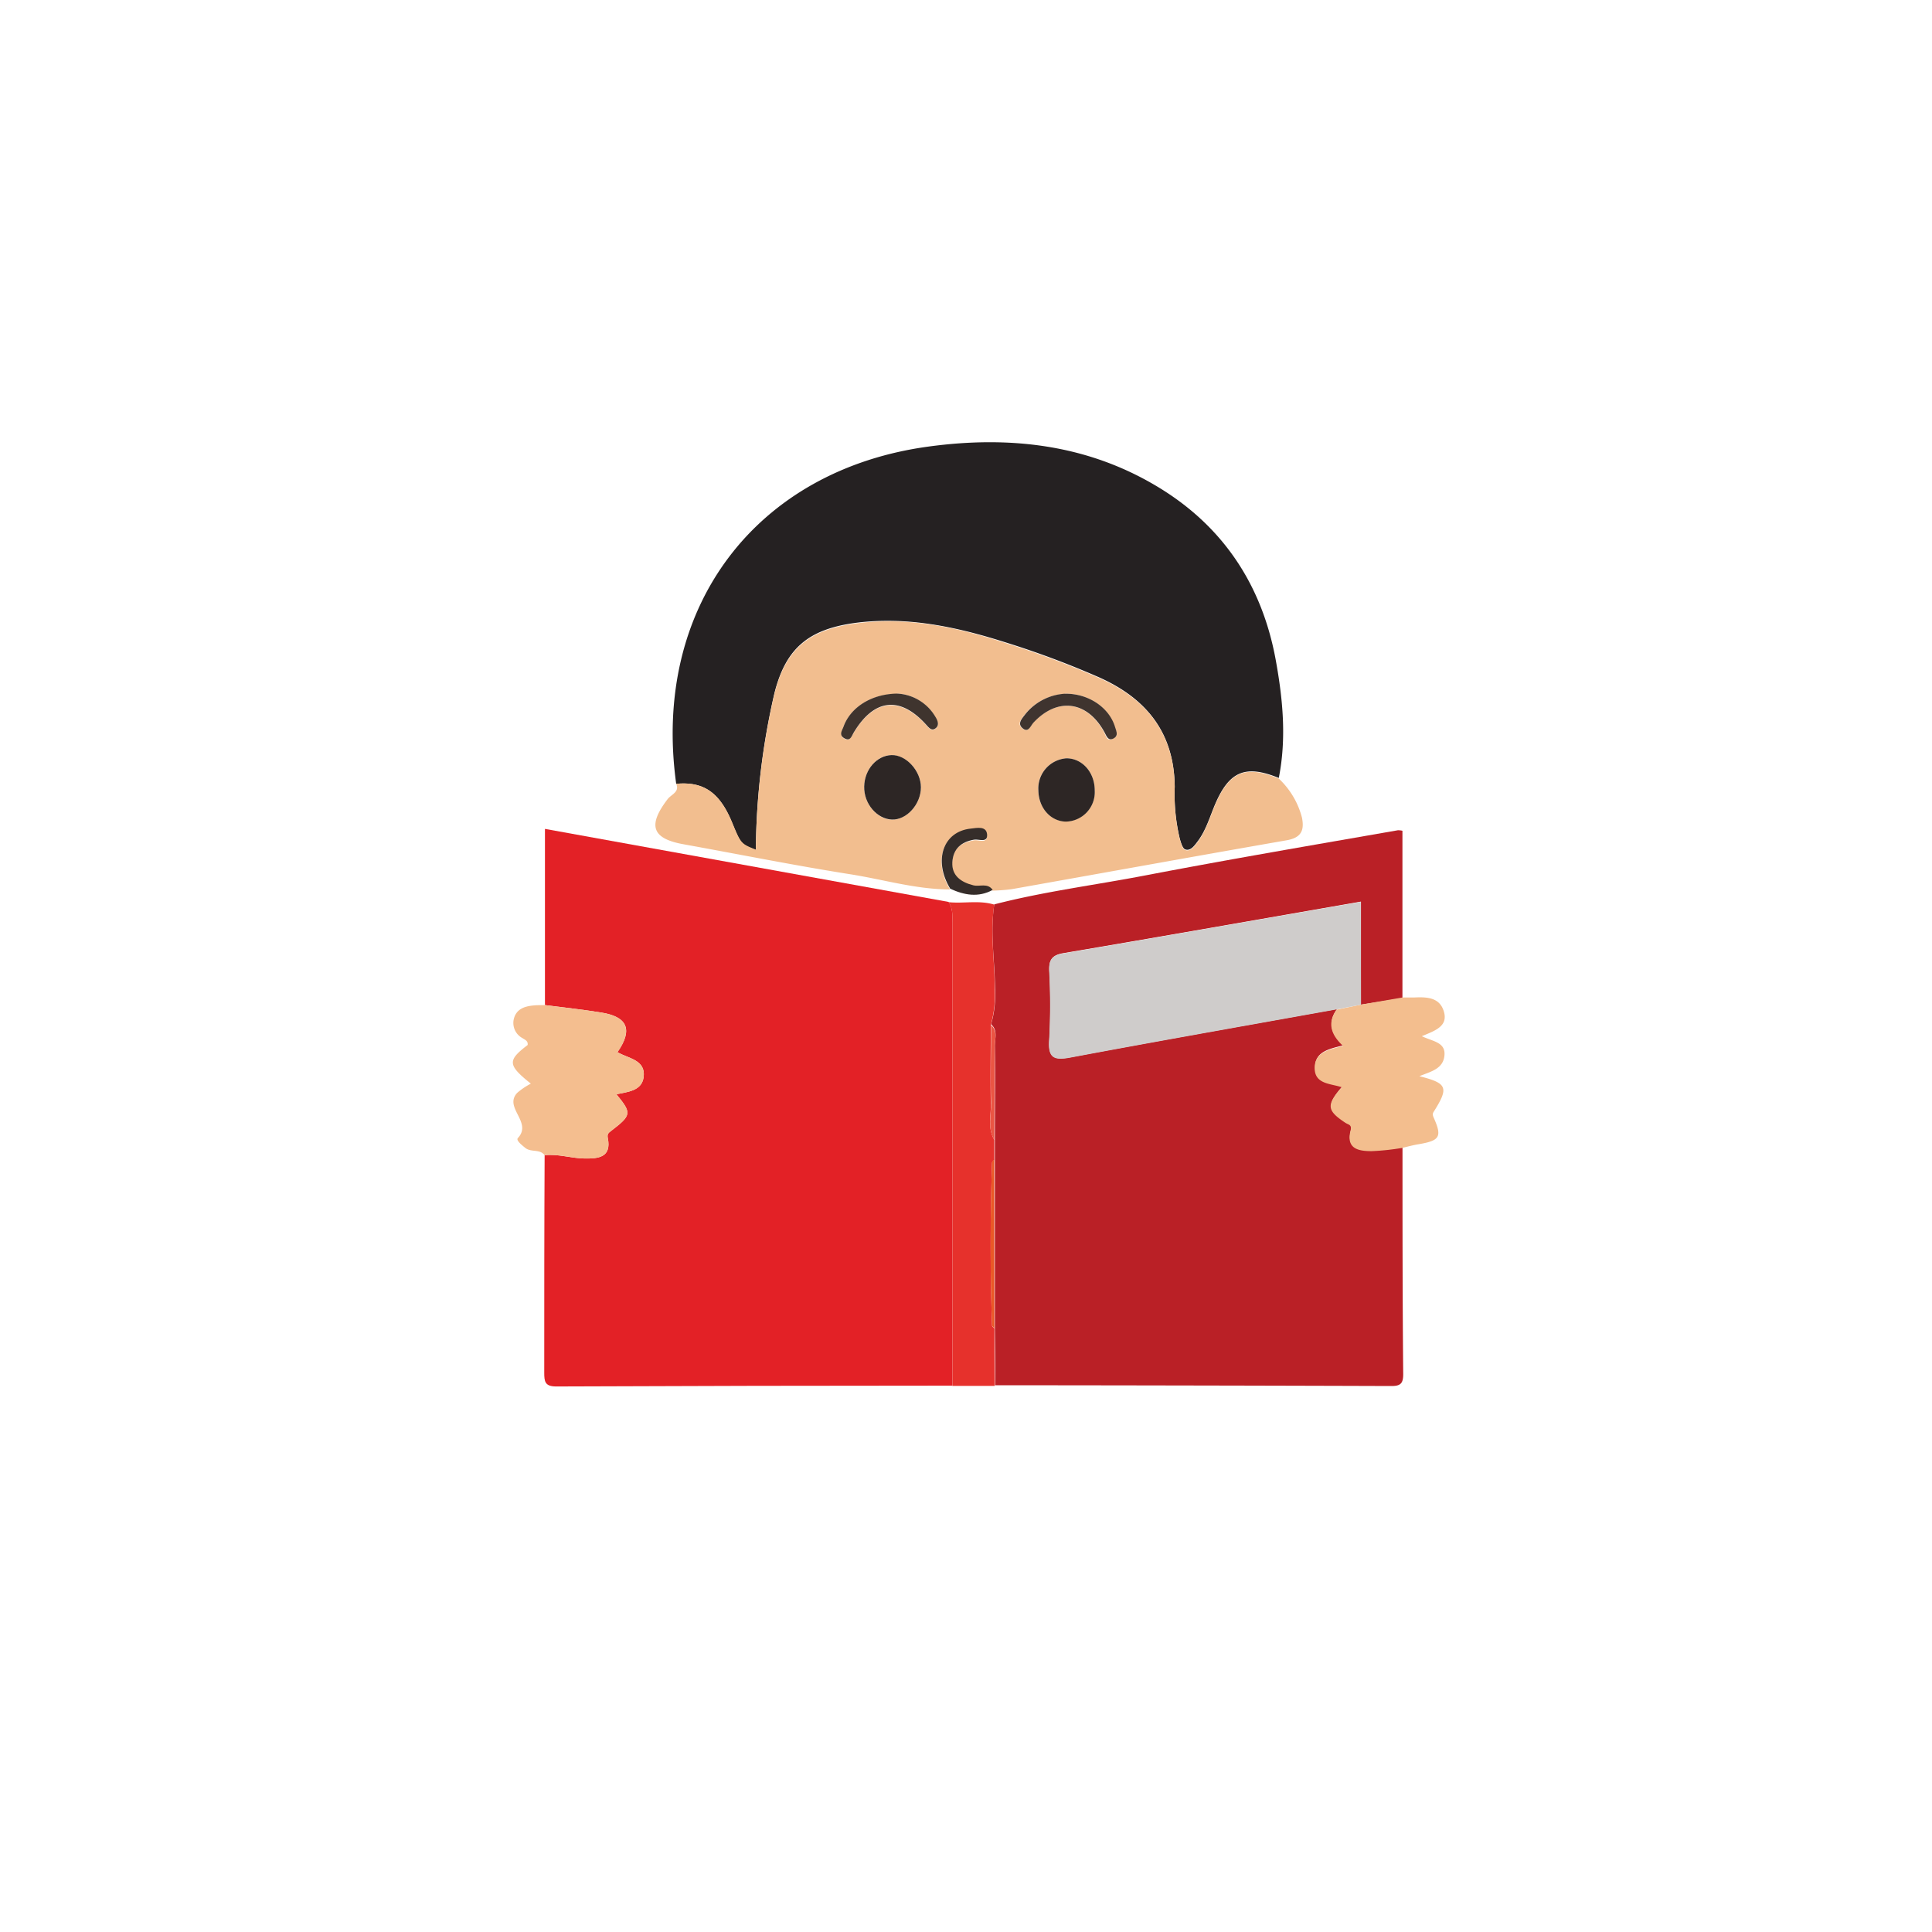 <svg id="Layer_1" data-name="Layer 1" xmlns="http://www.w3.org/2000/svg" viewBox="0 0 300 300"><defs><style>.cls-1{fill:#e32126;}.cls-2{fill:#ba2026;}.cls-3{fill:#252122;}.cls-4{fill:#f2be8f;}.cls-5{fill:#e6312c;}.cls-6{fill:#f4be8f;}.cls-7{fill:#f3be8e;}.cls-8{fill:#352d2a;}.cls-9{fill:#cfcccb;}.cls-10{fill:#ea5826;}.cls-11{fill:#ea5543;}.cls-12{fill:#2d2625;}.cls-13{fill:#3f342e;}.cls-14{fill:#3f342f;}</style></defs><path class="cls-1" d="M147.87,215.16q-30.75,0-61.51.13c-1.76,0-1.85-.79-1.85-2.15,0-11.25,0-22.51.06-33.76,2.1-.23,4.13.48,6.19.51s4.23-.11,3.62-3.16c-.12-.64.09-.8.52-1.13,3.19-2.44,3.22-2.75.82-5.68,1.76-.38,3.93-.52,4.22-2.65.36-2.73-2.4-2.9-4.06-3.89,2.41-3.46,1.6-5.48-2.45-6.14-2.92-.48-5.87-.79-8.81-1.17V128.71l62.67,11.34c.74,1.07.59,2.28.59,3.47Q147.87,179.34,147.87,215.16Z"/><path class="cls-2" d="M154.39,140.43c7.74-2,15.69-3,23.53-4.51,13-2.49,26.1-4.72,39.15-7a3.19,3.19,0,0,1,.7.08v26L211.33,156v-16c-15.67,2.73-30.92,5.42-46.18,8-1.75.29-2.27,1-2.21,2.69a98.47,98.47,0,0,1,0,10.73c-.22,2.92.81,3.23,3.38,2.74,13.75-2.58,27.53-5,41.3-7.48-1.57,2.14-.84,4,1,5.63-2.16.56-4.45.93-4.41,3.47s2.51,2.36,4.21,2.95c-2.4,2.78-2.32,3.61.56,5.52.45.3,1.06.27.8,1.22-.76,2.85,1.29,3.17,3.28,3.18a38,38,0,0,0,4.72-.5c0,11.75,0,23.49.11,35.24,0,1.45-.44,1.84-1.86,1.83q-30.75-.1-61.5-.12,0-4.46-.05-8.91l0-26.21c0-1,0-2,0-3.08,0-4.83.07-9.67,0-14.5,0-1.13.49-2.39-.58-3.35a16.83,16.83,0,0,0,.61-5.56C154.47,149.18,153.72,144.81,154.39,140.43Z"/><path class="cls-3" d="M105,121.71c-3.8-27.49,12.44-48.78,39.27-52.38,12.39-1.67,24.37-.36,35.26,6.12,10.24,6.08,16.4,15.23,18.56,27,1.11,6.09,1.7,12.2.48,18.35-5.13-2.09-7.66-1.07-9.85,4-.86,2-1.44,4.14-2.79,5.9-.47.62-1.06,1.47-1.87,1.2-.44-.14-.7-1.11-.88-1.75a29.9,29.9,0,0,1-.77-8c-.08-8.37-4.38-13.7-11.8-17a139.43,139.43,0,0,0-14.49-5.41c-7.61-2.41-15.34-4.09-23.44-3-7.11,1-10.67,3.89-12.43,10.91A110.86,110.86,0,0,0,117.37,132c-2.32-.92-2.32-.92-3.68-4.22C111.77,123.06,109.27,121.32,105,121.71Z"/><path class="cls-4" d="M105,121.71c4.27-.39,6.77,1.35,8.69,6,1.36,3.3,1.36,3.3,3.68,4.22a110.86,110.86,0,0,1,2.88-24.18c1.76-7,5.32-9.91,12.43-10.91,8.1-1.14,15.83.54,23.44,3a139.43,139.43,0,0,1,14.49,5.41c7.42,3.26,11.72,8.59,11.8,17a29.9,29.9,0,0,0,.77,8c.18.64.44,1.61.88,1.75.81.27,1.4-.58,1.87-1.2,1.35-1.76,1.93-3.9,2.79-5.9,2.19-5.11,4.72-6.13,9.85-4a12.63,12.63,0,0,1,3.6,6.07c.4,2-.14,3.12-2.38,3.51-14.23,2.48-28.45,5.06-42.68,7.59a29.23,29.23,0,0,1-3,.23c-.8-1.14-2-.47-3-.72-1.89-.47-3.38-1.35-3.26-3.58s1.36-3.18,3.39-3.51c.75-.12,2.18.58,2-.86-.14-1.29-1.58-1-2.49-.86-4.35.43-5.89,4.94-3.23,9.34-5.27,0-10.32-1.54-15.46-2.35-8.67-1.37-17.27-3.1-25.91-4.66-4.91-.88-5.62-2.9-2.49-7C104.22,123.35,105.57,123,105,121.71Zm38,.55c0-2.57-2.27-5-4.56-5s-4.19,2.27-4.25,4.88,2,5.1,4.31,5.13S143,124.86,143,122.26Zm22.59-4.51a4.7,4.7,0,0,0-4.36,5c.06,2.68,1.88,4.74,4.25,4.8a4.58,4.58,0,0,0,4.5-4.83C170,120,168.06,117.75,165.6,117.75Zm-26.25-10c-4.08,0-7.29,2.17-8.36,5.11-.23.65-.68,1.37.14,1.84s1.1-.36,1.46-.94c3.15-5.2,7.16-5.64,11.17-1.24.41.46.84,1.06,1.43.68.74-.47.43-1.27.05-1.86A7.3,7.3,0,0,0,139.35,107.7Zm26,0a8.54,8.54,0,0,0-6.22,3.22c-.46.6-1.21,1.36-.45,2.07,1,.89,1.29-.31,1.77-.82,3.76-4,8.37-3.37,11,1.48.32.58.41,1.5,1.4,1s.45-1.15.25-1.81C172.24,109.87,169,107.66,165.36,107.72Z"/><path class="cls-5" d="M154.4,177c0,1,0,2.06,0,3.08-.12.15-.34.3-.35.46-.28,8.44-.3,16.87,0,25.3,0,.16.24.3.37.45q0,4.45.05,8.91h-6.59q0-35.82,0-71.64c0-1.19.15-2.4-.59-3.47,2.36.24,4.76-.34,7.1.38-.67,4.38.08,8.75.07,13.12a16.83,16.83,0,0,1-.61,5.56c0,4-.08,8.07,0,12.11C153.94,173.13,153.29,175.13,154.4,177Z"/><path class="cls-6" d="M84.62,156.07c2.94.38,5.89.69,8.81,1.17,4,.66,4.86,2.68,2.45,6.14,1.66,1,4.42,1.16,4.06,3.89-.29,2.13-2.46,2.27-4.22,2.65,2.4,2.93,2.37,3.24-.82,5.68-.43.33-.64.49-.52,1.13.61,3.05-1.59,3.19-3.62,3.16s-4.09-.74-6.19-.51c-.75-1-2.09-.41-3-1.13-.56-.46-1.49-1.18-1.15-1.54,2.29-2.46-2.23-4.72-.12-7a10.89,10.89,0,0,1,2.13-1.44c-3.61-2.9-3.66-3.59-.5-6,.1-.65-.43-.82-.82-1.08a2.67,2.67,0,0,1-1.3-3.06c.41-1.46,1.65-1.87,3-2C83.42,156.06,84,156.09,84.62,156.07Z"/><path class="cls-7" d="M211.33,156l6.44-1.11c.59,0,1.18,0,1.78,0,1.95-.09,4-.07,4.66,2.2s-1.36,2.95-3.43,3.81c1.68.81,3.65.92,3.52,2.9-.14,2.19-2.14,2.59-3.9,3.31,4.31,1.09,4.58,1.74,2.33,5.36-.2.32-.35.47-.14,1,1.38,3.06,1,3.64-2.28,4.2-.88.14-1.73.38-2.6.58a38,38,0,0,1-4.72.5c-2,0-4-.33-3.28-3.18.26-.95-.35-.92-.8-1.22-2.88-1.91-3-2.74-.56-5.52-1.7-.59-4.18-.44-4.21-2.95s2.25-2.91,4.41-3.47c-1.8-1.65-2.53-3.49-1-5.63Z"/><path class="cls-8" d="M147.55,138c-2.66-4.4-1.12-8.91,3.23-9.34.91-.1,2.35-.43,2.49.86.16,1.44-1.27.74-2,.86-2,.33-3.27,1.42-3.39,3.51s1.37,3.11,3.26,3.58c1,.25,2.22-.42,3,.72C151.91,139.4,149.72,139,147.55,138Z"/><path class="cls-9" d="M211.33,156l-3.74.73c-13.77,2.48-27.55,4.9-41.3,7.48-2.57.49-3.6.18-3.38-2.74a98.47,98.47,0,0,0,0-10.73c-.06-1.73.46-2.4,2.21-2.69,15.26-2.59,30.51-5.28,46.18-8Z"/><path class="cls-10" d="M154.41,206.25c-.13-.15-.36-.29-.37-.45-.31-8.43-.29-16.86,0-25.3,0-.16.23-.31.35-.46Z"/><path class="cls-11" d="M154.4,177c-1.11-1.83-.46-3.83-.51-5.74-.12-4,0-8.08,0-12.11,1.07,1,.57,2.22.58,3.35C154.47,167.29,154.42,172.13,154.4,177Z"/><path class="cls-12" d="M143,122.26c0,2.6-2.2,5.08-4.5,5s-4.37-2.43-4.31-5.13,2-4.82,4.25-4.88S143,119.69,143,122.26Z"/><path class="cls-12" d="M165.6,117.75c2.46,0,4.4,2.2,4.39,5a4.58,4.58,0,0,1-4.5,4.83c-2.37-.06-4.19-2.12-4.25-4.8A4.7,4.7,0,0,1,165.6,117.75Z"/><path class="cls-13" d="M139.35,107.7a7.3,7.3,0,0,1,5.89,3.59c.38.59.69,1.39-.05,1.86-.59.38-1-.22-1.43-.68-4-4.4-8-4-11.17,1.24-.36.58-.53,1.46-1.46.94s-.37-1.19-.14-1.84C132.06,109.87,135.27,107.74,139.35,107.7Z"/><path class="cls-14" d="M165.36,107.72c3.66-.06,6.88,2.15,7.78,5.15.2.66.59,1.38-.25,1.81s-1.08-.43-1.4-1c-2.66-4.85-7.27-5.46-11-1.48-.48.51-.81,1.71-1.77.82-.76-.71,0-1.47.45-2.07A8.54,8.54,0,0,1,165.36,107.72Z"/></svg>